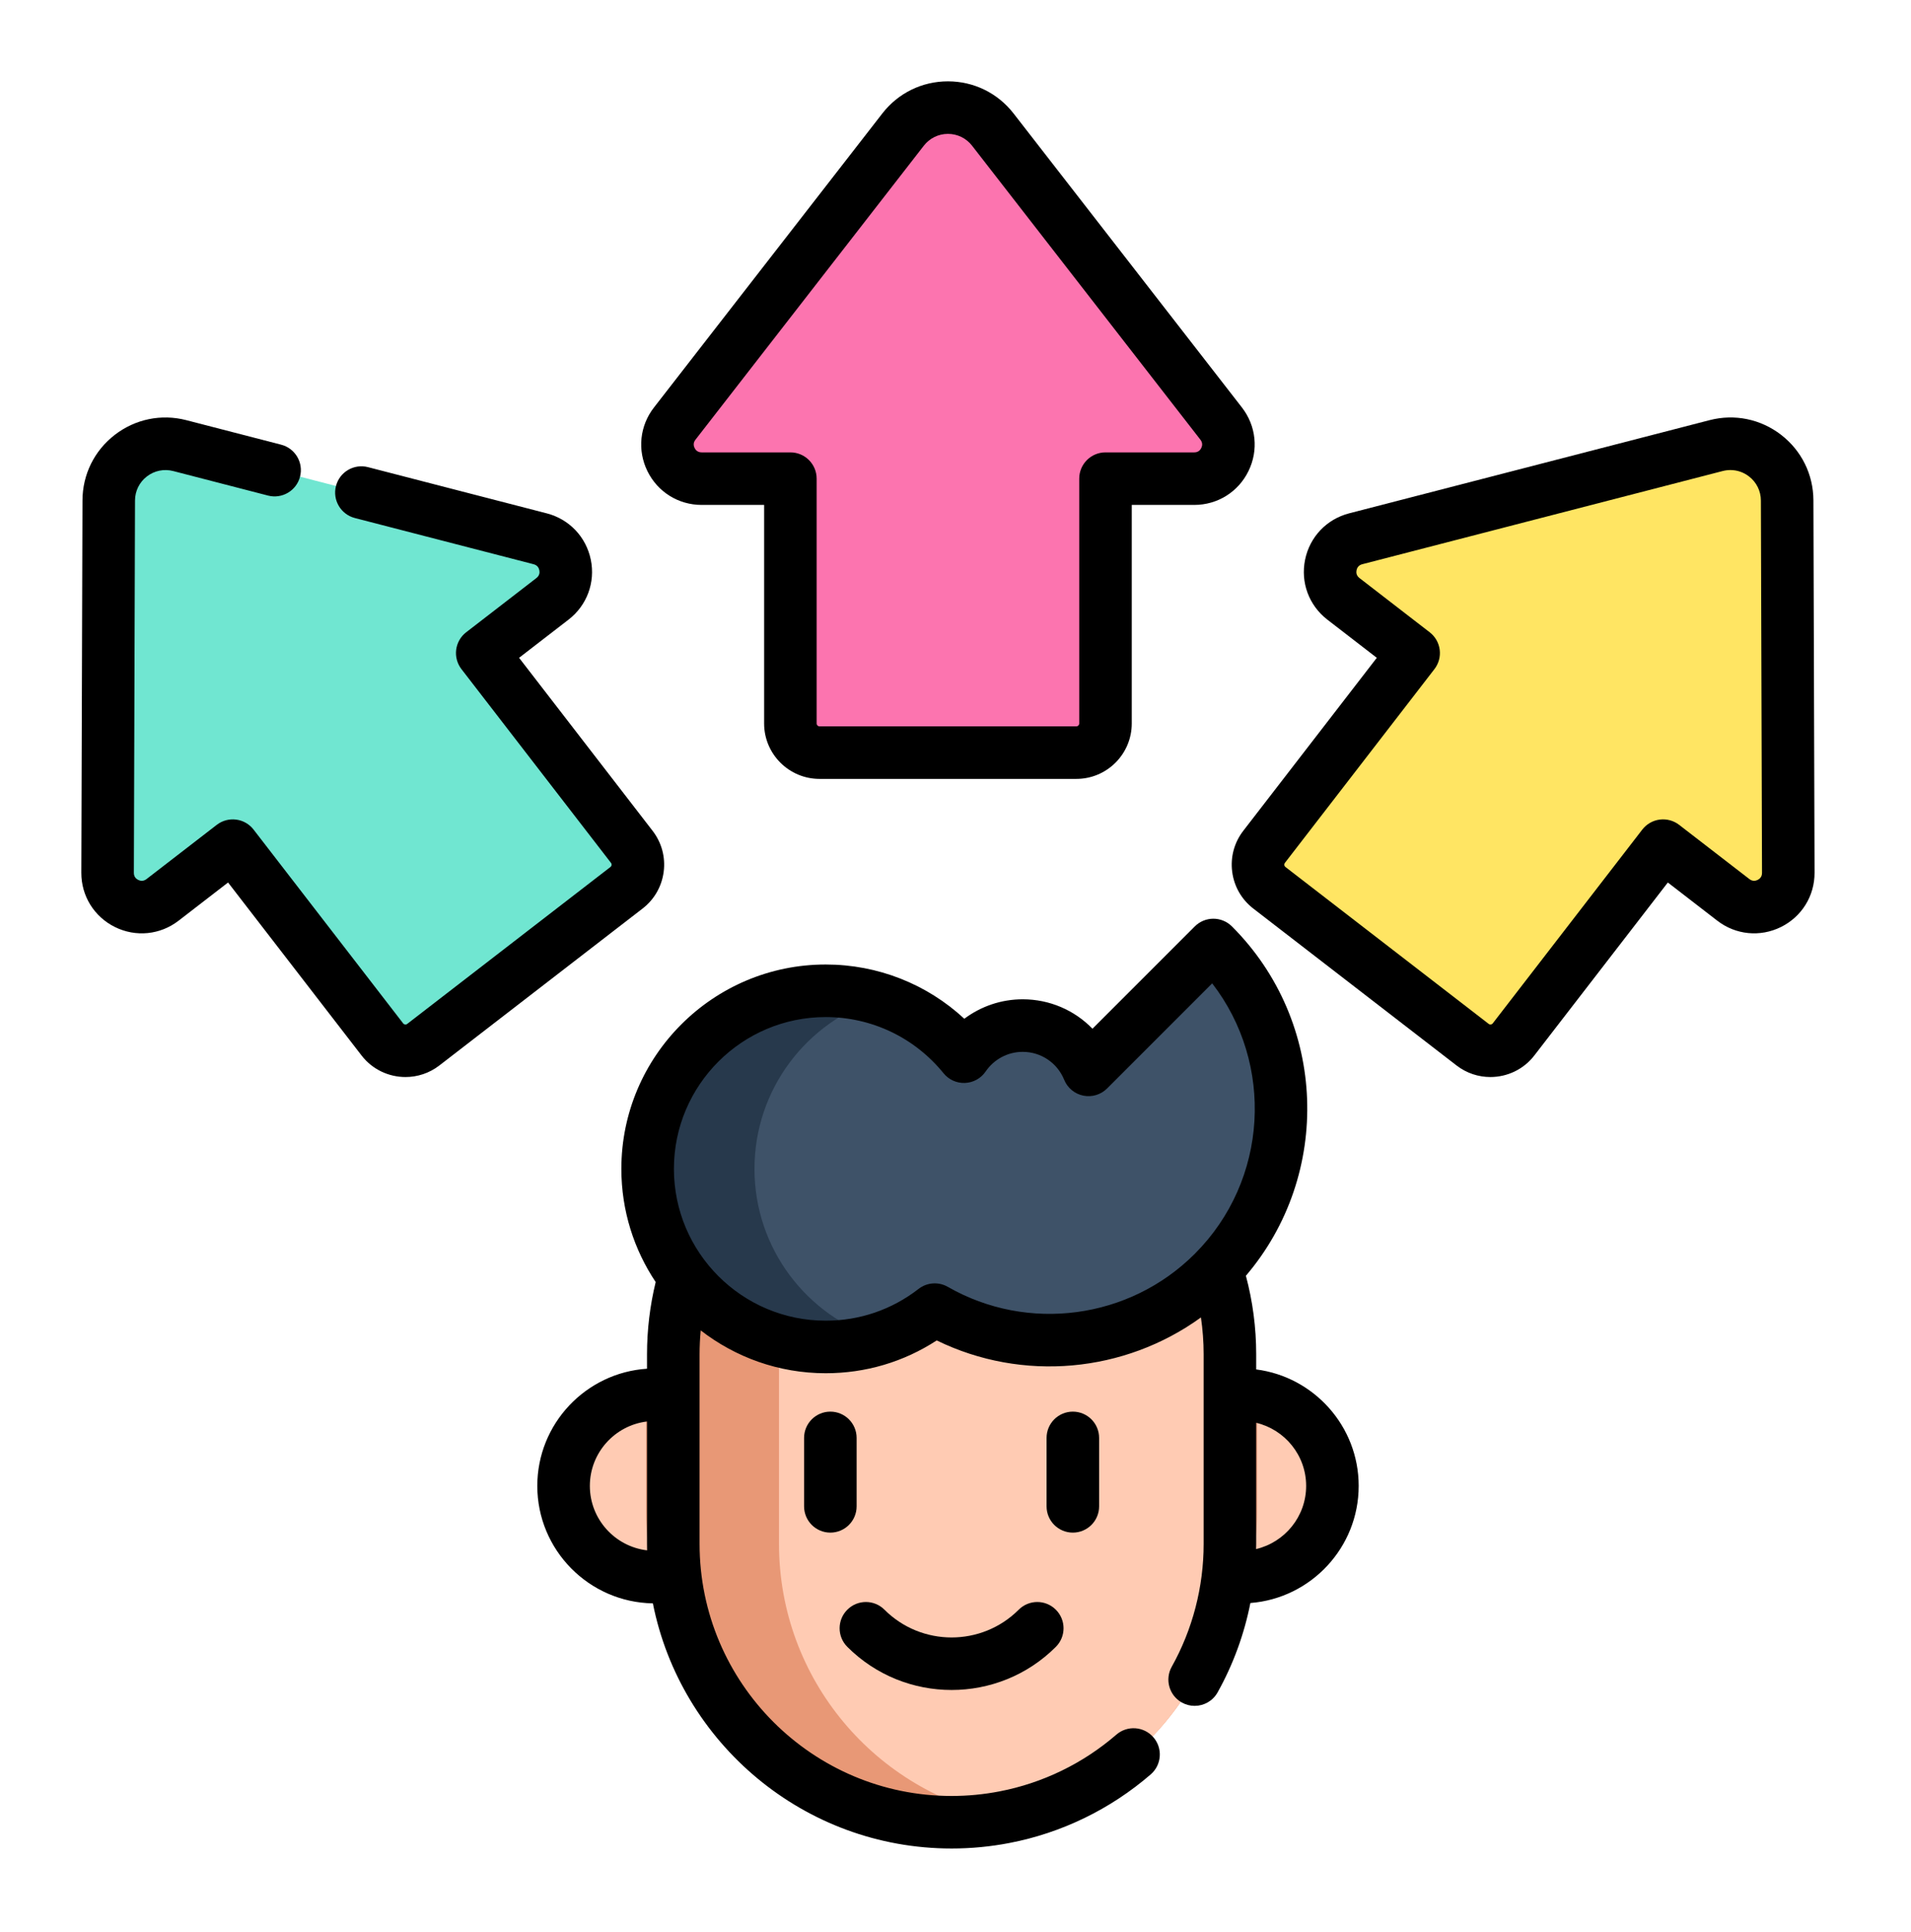 <svg width="94" height="95" viewBox="0 0 94 95" fill="none" xmlns="http://www.w3.org/2000/svg">
<g filter="url(#filter0_d_1_46)">
<path d="M65.54 69.076C65.54 71.432 63.725 73.362 61.419 73.547C61.298 73.557 61.176 73.562 61.054 73.562C60.74 73.562 60.434 73.53 60.138 73.468H33.118C32.822 73.53 32.517 73.562 32.202 73.562H32.199C29.722 73.56 27.716 71.553 27.716 69.076C27.716 66.741 29.501 64.823 31.781 64.612C31.92 64.597 32.061 64.591 32.202 64.591C32.391 64.591 32.575 64.603 32.758 64.625H60.498C60.681 64.603 60.865 64.591 61.054 64.591C61.32 64.591 61.581 64.615 61.834 64.66C63.94 65.028 65.54 66.865 65.54 69.076Z" fill="#FFCBB3"/>
<path d="M61.834 64.66V70.342C61.834 71.445 61.69 72.519 61.419 73.547C61.299 73.558 61.176 73.563 61.054 73.563C60.74 73.563 60.434 73.531 60.138 73.469H33.118C32.822 73.531 32.517 73.563 32.203 73.563H32.199C31.926 72.53 31.781 71.452 31.781 70.342V64.612C31.92 64.598 32.061 64.592 32.202 64.592C32.391 64.592 32.575 64.603 32.758 64.625H60.498C60.681 64.603 60.865 64.592 61.054 64.592C61.32 64.591 61.581 64.615 61.834 64.66Z" fill="#E89876"/>
<path d="M60.498 62.604V71.927C60.498 78.598 55.725 84.155 49.408 85.369C48.566 85.531 47.697 85.616 46.807 85.616C39.247 85.616 33.118 79.487 33.118 71.927V62.604C33.118 55.043 39.247 48.913 46.807 48.913C47.697 48.913 48.566 48.998 49.408 49.16C52.146 49.686 54.593 51.029 56.488 52.923C58.965 55.401 60.498 58.824 60.498 62.604Z" fill="#E89876"/>
<path d="M60.498 62.604V71.927C60.498 78.598 55.725 84.155 49.408 85.369C43.09 84.155 38.318 78.598 38.318 71.927V62.604C38.318 55.933 43.09 50.375 49.408 49.16C52.146 49.686 54.593 51.029 56.488 52.923C58.965 55.401 60.498 58.824 60.498 62.604Z" fill="#FFCBB3"/>
<path d="M59.684 42.474L53.542 48.616C53.022 47.338 51.77 46.437 50.305 46.437C49.104 46.437 48.044 47.044 47.415 47.967C45.81 45.99 43.361 44.726 40.615 44.726C35.778 44.726 31.857 48.647 31.857 53.484C31.857 58.322 35.778 62.243 40.615 62.243C42.636 62.243 44.495 61.557 45.977 60.407C50.326 62.9 55.969 62.291 59.684 58.576C64.13 54.13 64.13 46.921 59.684 42.474Z" fill="#3E5268"/>
<path d="M37.112 53.485C37.112 57.406 39.689 60.726 43.242 61.841C42.414 62.103 41.531 62.243 40.615 62.243C35.778 62.243 31.857 58.322 31.857 53.484C31.857 48.647 35.778 44.726 40.615 44.726C41.531 44.726 42.412 44.866 43.242 45.127C39.69 46.243 37.112 49.563 37.112 53.485Z" fill="#27394C"/>
<path d="M60.069 16.833L48.835 2.372C47.717 0.932 45.54 0.932 44.421 2.372L33.188 16.833C32.331 17.935 33.117 19.54 34.513 19.54H38.878V31.579C38.878 32.371 39.52 33.014 40.312 33.014H52.944C53.736 33.014 54.378 32.372 54.378 31.579V19.54H58.744C60.139 19.54 60.925 17.935 60.069 16.833Z" fill="#FC74AF"/>
<path d="M26.571 22.497L8.842 17.914C7.076 17.458 5.354 18.788 5.348 20.612L5.292 38.923C5.288 40.319 6.89 41.109 7.995 40.256L11.451 37.589L18.808 47.119C19.291 47.746 20.192 47.862 20.819 47.378L30.818 39.659C31.445 39.175 31.561 38.275 31.077 37.648L23.721 28.117L27.176 25.45C28.281 24.597 27.922 22.846 26.571 22.497Z" fill="#70E6D1"/>
<path d="M66.685 22.497L84.414 17.914C86.18 17.458 87.902 18.788 87.908 20.612L87.964 38.923C87.969 40.319 86.366 41.109 85.261 40.256L81.805 37.589L74.449 47.119C73.965 47.746 73.064 47.862 72.437 47.378L62.438 39.659C61.811 39.175 61.695 38.275 62.179 37.648L69.535 28.117L66.08 25.45C64.975 24.597 65.334 22.846 66.685 22.497Z" fill="#FFE563"/>
<path d="M61.791 63.348V62.604C61.791 61.291 61.619 59.995 61.284 58.742C65.525 53.766 65.299 46.262 60.598 41.561C60.355 41.319 60.027 41.182 59.684 41.182C59.341 41.182 59.013 41.319 58.77 41.561L53.738 46.593C52.856 45.683 51.63 45.145 50.305 45.145C49.255 45.145 48.252 45.489 47.434 46.102C45.588 44.392 43.171 43.434 40.615 43.434C35.073 43.434 30.564 47.943 30.564 53.485C30.564 55.542 31.187 57.457 32.252 59.051C31.97 60.209 31.826 61.401 31.826 62.604V63.313C28.817 63.511 26.429 66.019 26.429 69.077C26.429 72.231 28.971 74.802 32.114 74.853C33.478 81.718 39.548 86.909 46.808 86.909C47.764 86.909 48.721 86.818 49.652 86.638C52.216 86.146 54.619 84.979 56.603 83.264C57.143 82.797 57.202 81.981 56.736 81.441C56.269 80.901 55.453 80.842 54.913 81.309C53.272 82.728 51.284 83.693 49.163 84.1C48.392 84.249 47.6 84.325 46.808 84.325C39.972 84.325 34.411 78.763 34.411 71.927V62.604C34.411 62.21 34.431 61.817 34.467 61.428C36.168 62.747 38.301 63.535 40.615 63.535C42.579 63.535 44.45 62.98 46.076 61.922C50.297 63.982 55.313 63.513 59.073 60.791C59.16 61.388 59.206 61.994 59.206 62.604V64.637C59.206 64.644 59.206 64.651 59.206 64.658V71.928C59.206 74.046 58.663 76.135 57.636 77.971C57.288 78.594 57.51 79.381 58.133 79.729C58.332 79.841 58.549 79.894 58.763 79.894C59.215 79.894 59.655 79.656 59.891 79.233C60.658 77.862 61.201 76.375 61.505 74.836C64.481 74.605 66.832 72.111 66.832 69.077C66.832 66.141 64.63 63.712 61.791 63.348ZM29.014 69.077C29.014 67.445 30.245 66.098 31.826 65.909V71.927C31.826 72.034 31.828 72.14 31.83 72.246C30.247 72.059 29.014 70.71 29.014 69.077ZM46.62 59.286C46.165 59.026 45.599 59.066 45.185 59.387C43.866 60.41 42.285 60.951 40.615 60.951C36.498 60.951 33.149 57.602 33.149 53.485C33.149 49.368 36.498 46.019 40.615 46.019C42.873 46.019 44.986 47.026 46.412 48.782C46.669 49.1 47.062 49.277 47.469 49.259C47.877 49.242 48.253 49.033 48.483 48.696C48.895 48.091 49.576 47.73 50.305 47.73C51.205 47.73 52.006 48.269 52.346 49.104C52.509 49.505 52.862 49.798 53.287 49.883C53.711 49.969 54.15 49.837 54.456 49.531L59.626 44.361C62.681 48.316 62.396 54.038 58.77 57.663C55.556 60.877 50.56 61.545 46.62 59.286ZM61.786 72.183C61.788 72.098 61.791 72.013 61.791 71.927V65.973C63.197 66.307 64.248 67.57 64.248 69.077C64.248 70.585 63.195 71.85 61.786 72.183Z" fill="black"/>
<path d="M46.807 79.113C48.665 79.113 50.522 78.406 51.936 76.992C52.441 76.487 52.441 75.669 51.936 75.165C51.431 74.66 50.614 74.66 50.109 75.165C48.289 76.985 45.327 76.985 43.506 75.165C43.002 74.66 42.184 74.66 41.679 75.165C41.174 75.669 41.174 76.487 41.679 76.992C43.093 78.406 44.95 79.113 46.807 79.113Z" fill="black"/>
<path d="M42.136 70.082V66.716C42.136 66.003 41.558 65.424 40.844 65.424C40.13 65.424 39.552 66.003 39.552 66.716V70.082C39.552 70.795 40.13 71.374 40.844 71.374C41.558 71.374 42.136 70.795 42.136 70.082Z" fill="black"/>
<path d="M54.064 70.082V66.716C54.064 66.003 53.486 65.424 52.772 65.424C52.058 65.424 51.48 66.003 51.48 66.716V70.082C51.48 70.795 52.058 71.374 52.772 71.374C53.486 71.374 54.064 70.795 54.064 70.082Z" fill="black"/>
<path d="M34.513 20.832H37.586V31.58C37.586 33.083 38.809 34.306 40.312 34.306H52.944C54.448 34.306 55.67 33.083 55.67 31.58V20.832H58.744C59.887 20.832 60.909 20.195 61.411 19.168C61.914 18.141 61.79 16.943 61.089 16.04L49.856 1.58C49.076 0.576 47.899 0 46.628 0C45.357 0 44.18 0.576 43.401 1.58L32.167 16.041C31.466 16.943 31.343 18.142 31.845 19.168C32.348 20.195 33.37 20.832 34.513 20.832ZM34.208 17.626L45.442 3.165C45.728 2.796 46.161 2.584 46.628 2.584C47.096 2.584 47.528 2.796 47.815 3.165L59.048 17.626C59.17 17.783 59.138 17.933 59.09 18.032C59.042 18.131 58.943 18.248 58.744 18.248H54.378C53.664 18.248 53.086 18.827 53.086 19.54V31.58C53.086 31.658 53.022 31.722 52.944 31.722H40.312C40.234 31.722 40.17 31.658 40.17 31.58V19.54C40.17 18.827 39.592 18.248 38.878 18.248H34.513C34.314 18.248 34.215 18.131 34.166 18.032C34.118 17.933 34.086 17.783 34.208 17.626Z" fill="black"/>
<path d="M32.646 38.872C32.739 38.15 32.545 37.435 32.1 36.859L25.533 28.351L27.966 26.473C28.871 25.775 29.29 24.645 29.061 23.526C28.831 22.406 28.001 21.533 26.895 21.247L18.101 18.974C17.411 18.795 16.705 19.21 16.526 19.901C16.348 20.592 16.763 21.297 17.454 21.476L26.248 23.749C26.441 23.799 26.507 23.937 26.529 24.045C26.551 24.152 26.544 24.306 26.387 24.427L22.931 27.095C22.66 27.304 22.483 27.613 22.439 27.953C22.396 28.293 22.489 28.636 22.698 28.907L30.055 38.438C30.102 38.5 30.091 38.589 30.029 38.637L20.03 46.356C19.968 46.403 19.878 46.392 19.831 46.33L12.474 36.8C12.265 36.529 11.956 36.351 11.616 36.308C11.276 36.264 10.933 36.357 10.662 36.566L7.206 39.234C7.048 39.356 6.898 39.323 6.8 39.275C6.701 39.226 6.584 39.126 6.585 38.927L6.641 20.616C6.642 20.149 6.855 19.717 7.225 19.431C7.595 19.146 8.067 19.049 8.52 19.166L13.184 20.372C13.875 20.55 14.58 20.135 14.758 19.444C14.937 18.753 14.521 18.048 13.831 17.87L9.166 16.664C7.936 16.346 6.653 16.609 5.646 17.386C4.64 18.163 4.06 19.337 4.057 20.608L4 38.919C3.996 40.062 4.631 41.086 5.656 41.592C6.681 42.098 7.88 41.978 8.785 41.279L11.218 39.401L17.785 47.909C18.322 48.604 19.13 48.968 19.946 48.968C20.528 48.968 21.114 48.783 21.609 48.401L31.608 40.682C32.184 40.237 32.553 39.594 32.646 38.872Z" fill="black"/>
<path d="M89.2 20.608C89.196 19.336 88.617 18.162 87.61 17.385C86.604 16.608 85.321 16.345 84.09 16.664L66.362 21.246C65.255 21.532 64.425 22.406 64.196 23.525C63.966 24.645 64.386 25.774 65.29 26.473L67.723 28.351L61.156 36.858C60.711 37.435 60.517 38.15 60.61 38.872C60.703 39.594 61.072 40.237 61.648 40.682L71.648 48.401C72.143 48.783 72.729 48.968 73.31 48.968C74.127 48.968 74.935 48.604 75.471 47.909L82.039 39.401L84.471 41.279C85.376 41.978 86.575 42.097 87.6 41.592C88.625 41.086 89.26 40.062 89.256 38.919L89.2 20.608ZM86.457 39.274C86.359 39.323 86.208 39.355 86.051 39.233L82.595 36.566C82.323 36.356 81.98 36.264 81.64 36.307C81.3 36.351 80.992 36.528 80.782 36.799L73.426 46.33C73.378 46.391 73.289 46.403 73.227 46.355L63.227 38.636C63.196 38.612 63.178 38.581 63.173 38.542C63.168 38.503 63.178 38.468 63.202 38.437L70.558 28.907C70.768 28.636 70.861 28.292 70.817 27.952C70.773 27.612 70.596 27.304 70.325 27.095L66.87 24.427C66.712 24.306 66.705 24.152 66.727 24.044C66.749 23.936 66.816 23.798 67.009 23.748L84.737 19.165C84.863 19.133 84.99 19.117 85.117 19.117C85.444 19.117 85.764 19.224 86.031 19.431C86.401 19.716 86.615 20.148 86.616 20.616L86.672 38.927C86.673 39.126 86.555 39.225 86.457 39.274Z" fill="black"/>
</g>
<defs>
<filter id="filter0_d_1_46" x="0" y="0" width="93.256" height="94.909" filterUnits="userSpaceOnUse" color-interpolation-filters="sRGB">
<feFlood flood-opacity="0" result="BackgroundImageFix"/>
<feColorMatrix in="SourceAlpha" type="matrix" values="0 0 0 0 0 0 0 0 0 0 0 0 0 0 0 0 0 0 127 0" result="hardAlpha"/>
<feOffset dy="4"/>
<feGaussianBlur stdDeviation="2"/>
<feComposite in2="hardAlpha" operator="out"/>
<feColorMatrix type="matrix" values="0 0 0 0 0 0 0 0 0 0 0 0 0 0 0 0 0 0 0.25 0"/>
<feBlend mode="normal" in2="BackgroundImageFix" result="effect1_dropShadow_1_46"/>
<feBlend mode="normal" in="SourceGraphic" in2="effect1_dropShadow_1_46" result="shape"/>
</filter>
</defs>
</svg>
